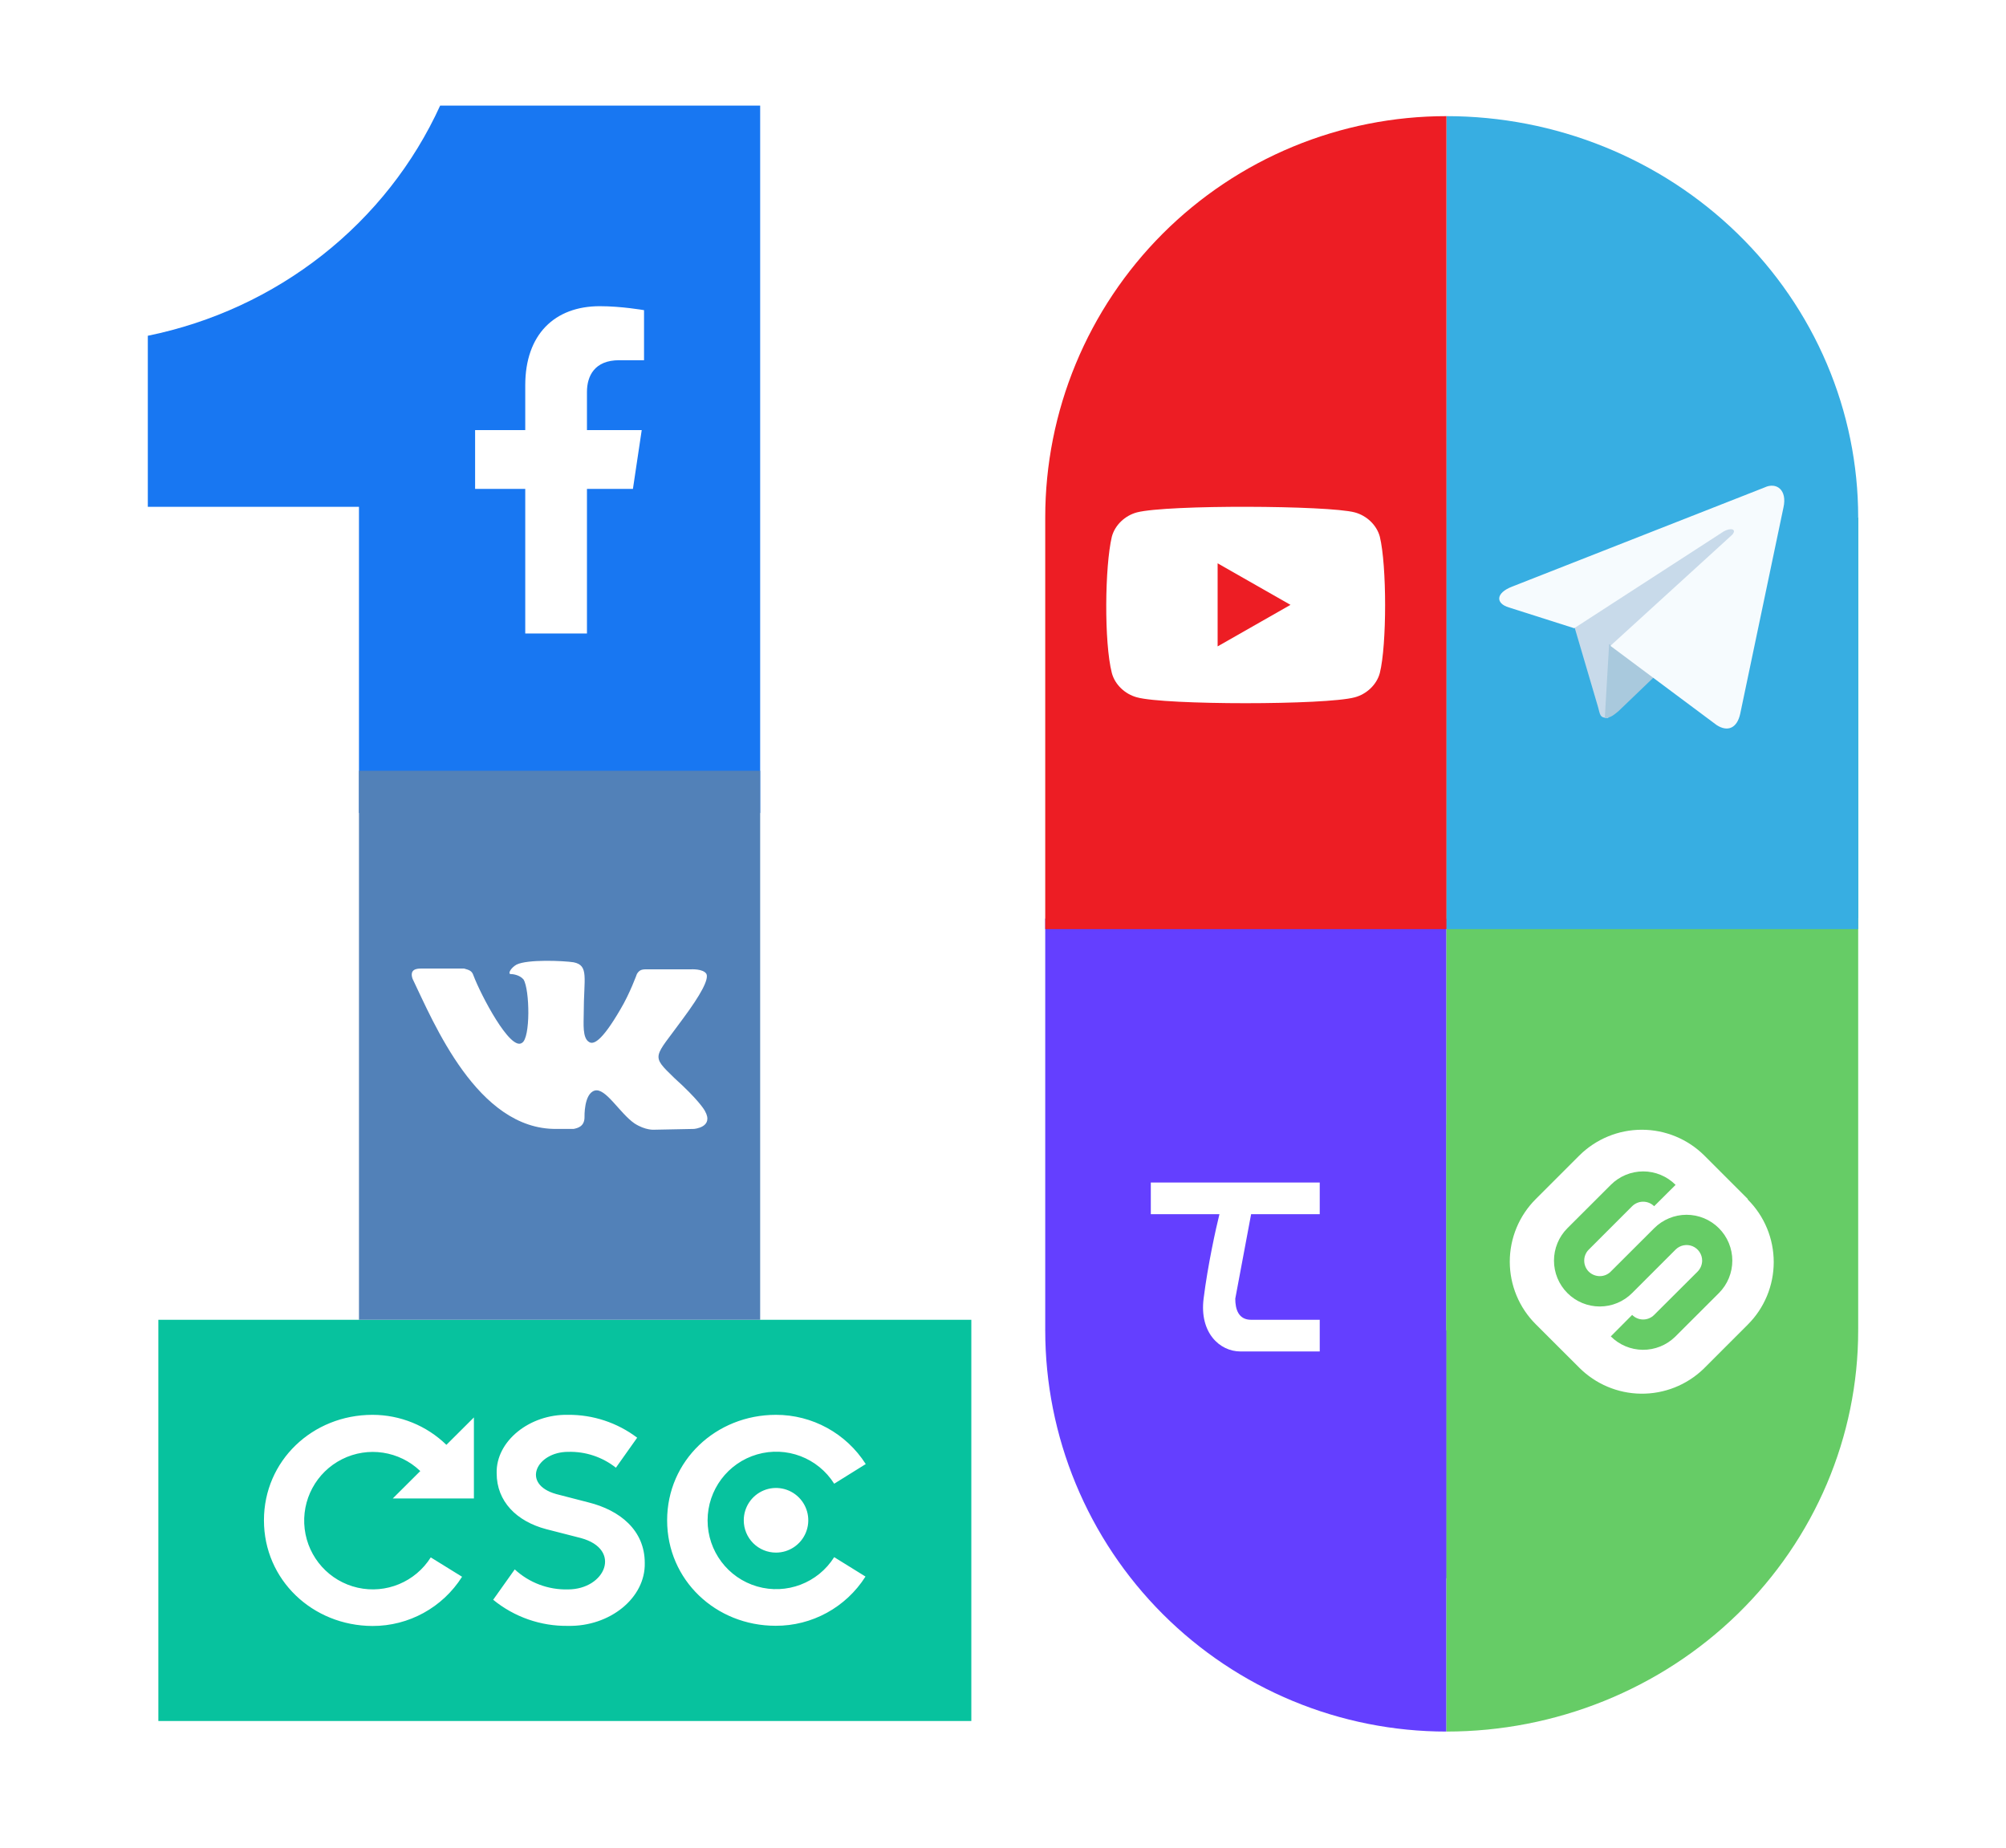<svg width="190" height="175" viewBox="0 0 190 175" fill="none" xmlns="http://www.w3.org/2000/svg">
<rect width="190" height="175" fill="white"/>
<path d="M99 126H137V164C132.01 164 127.069 163.018 122.458 161.108C117.848 159.198 113.659 156.399 110.13 152.871C106.601 149.342 103.802 145.153 101.893 140.542C99.983 135.932 99 130.99 99 126Z" fill="#643FFF"/>
<path d="M137 87H99V126L137 149.5V87Z" fill="#643FFF"/>
<path d="M137 164V106.5L176 126C176 136.078 171.891 145.744 164.577 152.87C157.263 159.996 147.343 164 137 164Z" fill="#66CC66"/>
<path d="M176 49L137 49V11C142.122 11 147.193 11.983 151.925 13.893C156.657 15.802 160.956 18.601 164.578 22.13C168.199 25.659 171.072 29.848 173.032 34.458C174.992 39.069 176 44.01 176 49Z" fill="#37AEE2"/>
<path d="M137 126H176V87H137V126Z" fill="#66CC66"/>
<path d="M137 87H176V49L137 49V87Z" fill="#07C29E"/>
<path d="M41.69 10C39.177 15.511 35.356 20.362 30.542 24.152C25.728 27.943 20.058 30.564 14 31.801V48H34V77H72V10L41.69 10Z" fill="#1877F2"/>
<path fill-rule="evenodd" clip-rule="evenodd" d="M15 125H54H92V163H54H15V125Z" fill="#07C29E"/>
<path fill-rule="evenodd" clip-rule="evenodd" d="M44.886 134.248V141.923H37.201L39.807 139.327C37.824 137.422 34.86 136.971 32.403 138.202C29.946 139.433 28.526 142.079 28.858 144.811C29.19 147.543 31.201 149.771 33.881 150.375C36.561 150.98 39.331 149.83 40.8 147.504L43.765 149.338C41.923 152.25 38.717 154.01 35.276 154C29.601 153.976 25 149.636 25 143.989C25 138.341 29.601 134.002 35.276 134.002C37.891 134 40.404 135.02 42.28 136.844L44.886 134.248ZM53.791 150.537C51.93 150.585 50.123 149.906 48.754 148.641L46.711 151.517C48.711 153.153 51.224 154.029 53.805 153.99C57.768 154.066 61.145 151.342 61.069 148.03C61.069 144.922 58.704 143.037 55.749 142.298L52.684 141.506C49.312 140.559 50.821 137.508 53.81 137.508C55.447 137.461 57.05 137.992 58.336 139.01L60.35 136.167C58.462 134.739 56.156 133.978 53.791 134.002C50.187 133.926 46.962 136.475 47.042 139.535C47.042 142.208 48.934 144.093 51.743 144.832L55.016 145.671C58.955 146.742 57.342 150.537 53.791 150.537ZM79.011 140.526C77.466 138.076 74.49 136.944 71.711 137.75C68.933 138.556 67.02 141.105 67.02 144.003C67.02 146.901 68.933 149.45 71.711 150.256C74.49 151.062 77.466 149.931 79.011 147.481L81.976 149.319C80.127 152.235 76.912 153.996 73.464 153.981C67.789 153.981 63.188 149.646 63.188 143.994C63.188 138.341 67.813 134.002 73.488 134.002C76.934 133.995 80.145 135.754 82 138.664L79.011 140.526ZM70.447 144.003C70.441 142.764 71.182 141.644 72.323 141.165C73.464 140.687 74.78 140.946 75.657 141.82C76.534 142.694 76.798 144.011 76.326 145.157C75.854 146.302 74.739 147.05 73.502 147.05C72.693 147.052 71.917 146.732 71.344 146.161C70.771 145.589 70.448 144.813 70.447 144.003Z" fill="white"/>
<path d="M175.989 49L137.018 35C137.011 35 137 49.005 137 49.011V87.989C137 87.995 137.005 88 137.011 88H175.989C175.995 88 176 87.995 176 87.989V49.011C176 49.005 175.995 49 175.989 49Z" fill="#37AEE2"/>
<path d="M152.306 68C151.498 68 151.571 67.696 151.351 66.935L149 58.951L167 48" fill="#C8DAEA"/>
<path d="M152 68C152.574 68 152.902 67.671 153.311 67.341L157 63.8L152.41 61" fill="#A9C9DD"/>
<path d="M152.529 61.168L162.589 68.669C163.632 69.35 164.526 68.972 164.825 67.608L168.923 48.061C169.296 46.395 168.252 45.637 167.135 46.167L143.214 55.562C141.649 56.168 141.649 57.153 142.916 57.532L149.101 59.501L163.26 50.334C163.93 49.955 164.526 50.107 164.079 50.637" fill="#F6FBFE"/>
<path fill-rule="evenodd" clip-rule="evenodd" d="M137 49V11C132.01 11 127.068 11.982 122.458 13.892C117.847 15.802 113.658 18.601 110.129 22.129C106.601 25.658 103.802 29.847 101.892 34.458C99.982 39.068 99 44.01 99 49H99.011C99.005 49 99 49.005 99 49.011V87.989C99 87.995 99.005 88 99.011 88H136.989C136.995 88 137 87.995 137 87.989V49.011C137 49.011 137 49.008 137 49Z" fill="#ED1D24"/>
<path d="M130.691 50.83C130.395 49.717 129.43 48.826 128.316 48.529C125.793 47.861 110.578 47.787 107.684 48.529C106.57 48.826 105.605 49.717 105.309 50.83C104.641 53.65 104.566 60.849 105.309 63.744C105.605 64.857 106.57 65.748 107.684 66.045C110.355 66.787 125.57 66.787 128.316 66.045C129.43 65.748 130.395 64.857 130.691 63.744C131.359 61.072 131.359 53.576 130.691 50.83Z" fill="white"/>
<path d="M115.328 53.353V61.221L122.23 57.287" fill="#ED1D24"/>
<path d="M125 112H109V115H115.5C115.167 116.333 114.4 119.8 114 123C113.6 126.2 115.5 128 117.5 128H125V125H118.5C117.3 125 117 124 117 123L118.5 115H125V112Z" fill="white"/>
<path d="M71.989 73H34.011C34.005 73 34 73.007 34 73.015V124.985C34 124.993 34.005 125 34.011 125H71.989C71.995 125 72 124.993 72 124.985V73.015C72 73.007 71.995 73 71.989 73Z" fill="#5281B8"/>
<path d="M59.948 46.306L60.781 40.738H55.594V37.126C55.594 35.606 56.317 34.117 58.64 34.117H61V29.376C61 29.376 58.859 29 56.814 29C52.54 29 49.749 31.664 49.749 36.494V40.738H45V46.306H49.749V60H55.594V46.306H59.948Z" fill="white"/>
<path d="M54.326 106.923C54.697 106.849 55.363 106.701 55.363 105.812C55.363 105.812 55.289 103.589 56.326 103.292C57.362 102.996 58.695 105.441 60.102 106.405C61.138 107.072 61.953 106.998 61.953 106.998L65.729 106.923C65.729 106.923 67.654 106.775 66.766 105.219C66.692 105.071 66.099 104.108 63.878 102.107C61.583 99.884 61.953 100.254 64.692 96.475C66.395 94.178 67.136 92.77 66.914 92.251C66.618 91.733 65.433 91.807 65.433 91.807H61.212C60.768 91.807 60.546 91.881 60.324 92.251C60.324 92.251 59.657 94.104 58.769 95.586C56.918 98.772 56.178 98.92 55.807 98.698C55.141 98.328 55.289 96.92 55.289 95.956C55.289 92.622 55.807 91.436 54.326 91.14C53.364 90.992 49.958 90.843 48.921 91.362C48.403 91.658 48.107 92.177 48.329 92.251C48.551 92.251 49.217 92.325 49.588 92.77C50.18 93.733 50.254 98.328 49.44 98.772C48.329 99.587 45.515 94.178 44.849 92.4C44.701 91.955 44.479 91.881 43.96 91.733H39.888C39.444 91.733 38.777 91.807 39.073 92.696C41.073 96.846 45.219 106.998 52.697 106.923H54.326Z" fill="white"/>
<path d="M165.548 113.563L161.441 109.456C159.865 107.883 157.731 107 155.506 107C153.282 107 151.148 107.883 149.572 109.456L145.465 113.563C144.684 114.34 144.064 115.264 143.641 116.282C143.218 117.3 143 118.392 143 119.494C143 120.597 143.218 121.689 143.641 122.707C144.064 123.725 144.684 124.649 145.465 125.426L149.572 129.527C151.125 131.085 153.225 131.973 155.422 131.999C157.62 132.026 159.741 131.19 161.331 129.669V129.669L165.535 125.464C166.316 124.688 166.936 123.764 167.359 122.746C167.782 121.728 168 120.636 168 119.533C168 118.431 167.782 117.339 167.359 116.321C166.936 115.303 166.316 114.379 165.535 113.602L165.548 113.563ZM162.812 122.465L158.647 126.624C157.828 127.415 156.733 127.853 155.596 127.843C154.459 127.833 153.372 127.377 152.567 126.572L154.591 124.538C154.728 124.676 154.89 124.785 155.069 124.859C155.247 124.934 155.439 124.972 155.633 124.972C155.826 124.972 156.018 124.934 156.196 124.859C156.375 124.785 156.537 124.676 156.674 124.538L160.787 120.437C161.062 120.159 161.218 119.785 161.221 119.394C161.22 119.102 161.133 118.817 160.971 118.575C160.809 118.332 160.579 118.143 160.31 118.032C160.041 117.92 159.745 117.891 159.459 117.948C159.173 118.005 158.911 118.145 158.705 118.351L154.591 122.465C154.189 122.869 153.712 123.189 153.186 123.408C152.66 123.627 152.096 123.739 151.527 123.74C150.958 123.741 150.394 123.629 149.867 123.411C149.341 123.194 148.863 122.874 148.46 122.471C148.057 122.068 147.737 121.59 147.519 121.063C147.3 120.537 147.187 119.972 147.187 119.402C147.186 118.831 147.298 118.267 147.515 117.739C147.732 117.212 148.051 116.733 148.453 116.33L152.567 112.222C152.969 111.817 153.448 111.497 153.974 111.278C154.501 111.059 155.066 110.946 155.636 110.946C156.206 110.946 156.771 111.059 157.297 111.278C157.824 111.497 158.302 111.817 158.705 112.222L156.674 114.243C156.397 113.969 156.022 113.815 155.633 113.815C155.243 113.815 154.869 113.969 154.591 114.243L150.478 118.357C150.342 118.493 150.234 118.655 150.16 118.833C150.087 119.011 150.05 119.201 150.051 119.394C150.05 119.587 150.087 119.779 150.161 119.958C150.234 120.137 150.342 120.3 150.478 120.437C150.758 120.712 151.134 120.865 151.526 120.865C151.718 120.866 151.908 120.828 152.086 120.755C152.264 120.682 152.425 120.573 152.56 120.437L156.674 116.33C157.076 115.926 157.554 115.605 158.079 115.387C158.605 115.168 159.169 115.055 159.738 115.054C160.308 115.054 160.871 115.165 161.398 115.383C161.924 115.601 162.402 115.92 162.805 116.323C163.208 116.726 163.528 117.204 163.747 117.731C163.965 118.258 164.078 118.822 164.078 119.393C164.079 119.963 163.967 120.528 163.75 121.055C163.533 121.582 163.214 122.061 162.812 122.465V122.465Z" fill="white"/>
</svg>
